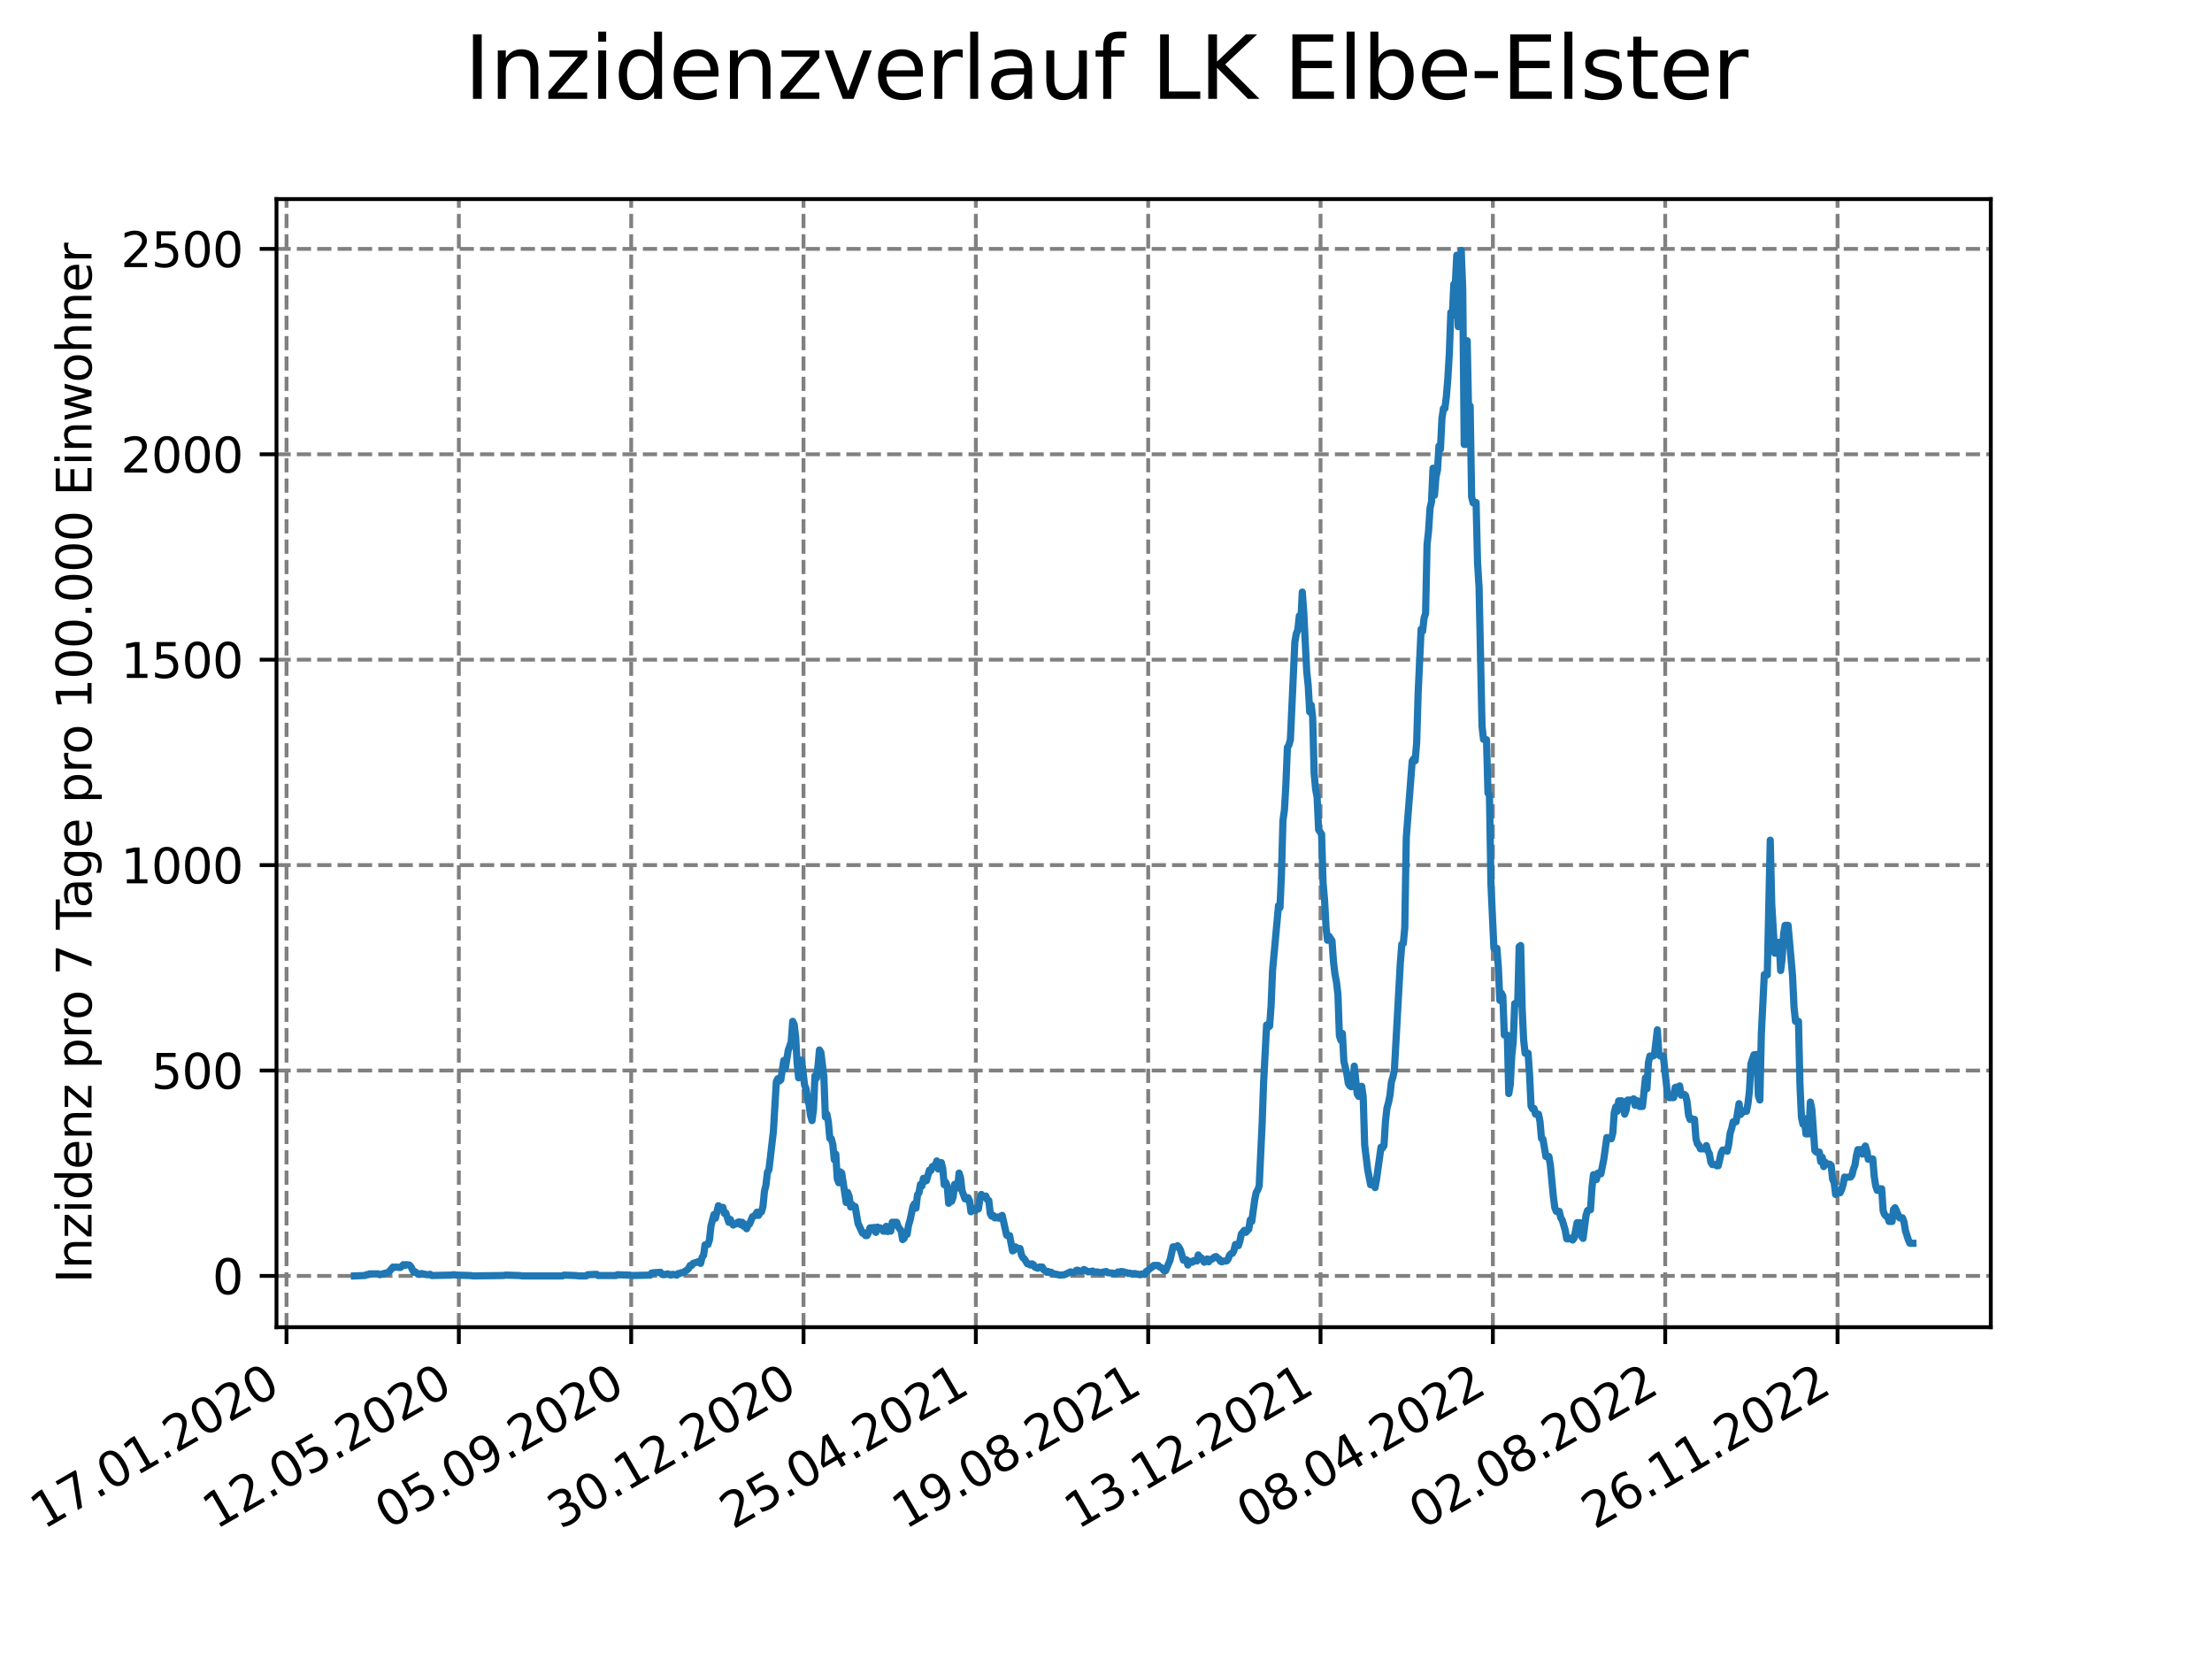 <?xml version="1.0" encoding="utf-8" standalone="no"?>
<!DOCTYPE svg PUBLIC "-//W3C//DTD SVG 1.1//EN"
  "http://www.w3.org/Graphics/SVG/1.1/DTD/svg11.dtd">
<svg xmlns:xlink="http://www.w3.org/1999/xlink" width="460.8pt" height="345.6pt" viewBox="0 0 460.8 345.6" xmlns="http://www.w3.org/2000/svg" version="1.1">
 <defs>
  <style type="text/css">*{stroke-linejoin: round; stroke-linecap: butt}</style>
 </defs>
 <g id="figure_1">
  <g id="patch_1">
   <path d="M 0 345.6 
L 460.8 345.6 
L 460.8 0 
L 0 0 
z
" style="fill: #ffffff"/>
  </g>
  <g id="axes_1">
   <g id="patch_2">
    <path d="M 57.6 276.48 
L 414.72 276.48 
L 414.72 41.472 
L 57.6 41.472 
z
" style="fill: #ffffff"/>
   </g>
   <g id="matplotlib.axis_1">
    <g id="xtick_1">
     <g id="line2d_1">
      <path d="M 59.686 276.48 
L 59.686 41.472 
" clip-path="url(#pf9a9dda70d)" style="fill: none; stroke-dasharray: 2.96,1.28; stroke-dashoffset: 0; stroke: #808080; stroke-width: 0.8"/>
     </g>
     <g id="line2d_2">
      <defs>
       <path id="m1e69803368" d="M 0 0 
L 0 3.5 
" style="stroke: #000000; stroke-width: 0.8"/>
      </defs>
      <g>
       <use xlink:href="#m1e69803368" x="59.686" y="276.48" style="stroke: #000000; stroke-width: 0.8"/>
      </g>
     </g>
     <g id="text_1">
      <!-- 17.01.2020 -->
      <g transform="translate(9.061 318.689) rotate(-30) scale(0.1 -0.1)">
       <defs>
        <path id="DejaVuSans-31" d="M 794 531 
L 1825 531 
L 1825 4091 
L 703 3866 
L 703 4441 
L 1819 4666 
L 2450 4666 
L 2450 531 
L 3481 531 
L 3481 0 
L 794 0 
L 794 531 
z
" transform="scale(0.016)"/>
        <path id="DejaVuSans-37" d="M 525 4666 
L 3525 4666 
L 3525 4397 
L 1831 0 
L 1172 0 
L 2766 4134 
L 525 4134 
L 525 4666 
z
" transform="scale(0.016)"/>
        <path id="DejaVuSans-2e" d="M 684 794 
L 1344 794 
L 1344 0 
L 684 0 
L 684 794 
z
" transform="scale(0.016)"/>
        <path id="DejaVuSans-30" d="M 2034 4250 
Q 1547 4250 1301 3770 
Q 1056 3291 1056 2328 
Q 1056 1369 1301 889 
Q 1547 409 2034 409 
Q 2525 409 2770 889 
Q 3016 1369 3016 2328 
Q 3016 3291 2770 3770 
Q 2525 4250 2034 4250 
z
M 2034 4750 
Q 2819 4750 3233 4129 
Q 3647 3509 3647 2328 
Q 3647 1150 3233 529 
Q 2819 -91 2034 -91 
Q 1250 -91 836 529 
Q 422 1150 422 2328 
Q 422 3509 836 4129 
Q 1250 4750 2034 4750 
z
" transform="scale(0.016)"/>
        <path id="DejaVuSans-32" d="M 1228 531 
L 3431 531 
L 3431 0 
L 469 0 
L 469 531 
Q 828 903 1448 1529 
Q 2069 2156 2228 2338 
Q 2531 2678 2651 2914 
Q 2772 3150 2772 3378 
Q 2772 3750 2511 3984 
Q 2250 4219 1831 4219 
Q 1534 4219 1204 4116 
Q 875 4013 500 3803 
L 500 4441 
Q 881 4594 1212 4672 
Q 1544 4750 1819 4750 
Q 2544 4750 2975 4387 
Q 3406 4025 3406 3419 
Q 3406 3131 3298 2873 
Q 3191 2616 2906 2266 
Q 2828 2175 2409 1742 
Q 1991 1309 1228 531 
z
" transform="scale(0.016)"/>
       </defs>
       <use xlink:href="#DejaVuSans-31"/>
       <use xlink:href="#DejaVuSans-37" x="63.623"/>
       <use xlink:href="#DejaVuSans-2e" x="127.246"/>
       <use xlink:href="#DejaVuSans-30" x="159.033"/>
       <use xlink:href="#DejaVuSans-31" x="222.656"/>
       <use xlink:href="#DejaVuSans-2e" x="286.279"/>
       <use xlink:href="#DejaVuSans-32" x="318.066"/>
       <use xlink:href="#DejaVuSans-30" x="381.689"/>
       <use xlink:href="#DejaVuSans-32" x="445.312"/>
       <use xlink:href="#DejaVuSans-30" x="508.936"/>
      </g>
     </g>
    </g>
    <g id="xtick_2">
     <g id="line2d_3">
      <path d="M 95.587 276.48 
L 95.587 41.472 
" clip-path="url(#pf9a9dda70d)" style="fill: none; stroke-dasharray: 2.96,1.28; stroke-dashoffset: 0; stroke: #808080; stroke-width: 0.8"/>
     </g>
     <g id="line2d_4">
      <g>
       <use xlink:href="#m1e69803368" x="95.587" y="276.48" style="stroke: #000000; stroke-width: 0.8"/>
      </g>
     </g>
     <g id="text_2">
      <!-- 12.05.2020 -->
      <g transform="translate(44.962 318.689) rotate(-30) scale(0.1 -0.1)">
       <defs>
        <path id="DejaVuSans-35" d="M 691 4666 
L 3169 4666 
L 3169 4134 
L 1269 4134 
L 1269 2991 
Q 1406 3038 1543 3061 
Q 1681 3084 1819 3084 
Q 2600 3084 3056 2656 
Q 3513 2228 3513 1497 
Q 3513 744 3044 326 
Q 2575 -91 1722 -91 
Q 1428 -91 1123 -41 
Q 819 9 494 109 
L 494 744 
Q 775 591 1075 516 
Q 1375 441 1709 441 
Q 2250 441 2565 725 
Q 2881 1009 2881 1497 
Q 2881 1984 2565 2268 
Q 2250 2553 1709 2553 
Q 1456 2553 1204 2497 
Q 953 2441 691 2322 
L 691 4666 
z
" transform="scale(0.016)"/>
       </defs>
       <use xlink:href="#DejaVuSans-31"/>
       <use xlink:href="#DejaVuSans-32" x="63.623"/>
       <use xlink:href="#DejaVuSans-2e" x="127.246"/>
       <use xlink:href="#DejaVuSans-30" x="159.033"/>
       <use xlink:href="#DejaVuSans-35" x="222.656"/>
       <use xlink:href="#DejaVuSans-2e" x="286.279"/>
       <use xlink:href="#DejaVuSans-32" x="318.066"/>
       <use xlink:href="#DejaVuSans-30" x="381.689"/>
       <use xlink:href="#DejaVuSans-32" x="445.312"/>
       <use xlink:href="#DejaVuSans-30" x="508.936"/>
      </g>
     </g>
    </g>
    <g id="xtick_3">
     <g id="line2d_5">
      <path d="M 131.488 276.48 
L 131.488 41.472 
" clip-path="url(#pf9a9dda70d)" style="fill: none; stroke-dasharray: 2.96,1.28; stroke-dashoffset: 0; stroke: #808080; stroke-width: 0.8"/>
     </g>
     <g id="line2d_6">
      <g>
       <use xlink:href="#m1e69803368" x="131.488" y="276.48" style="stroke: #000000; stroke-width: 0.8"/>
      </g>
     </g>
     <g id="text_3">
      <!-- 05.09.2020 -->
      <g transform="translate(80.863 318.689) rotate(-30) scale(0.1 -0.1)">
       <defs>
        <path id="DejaVuSans-39" d="M 703 97 
L 703 672 
Q 941 559 1184 500 
Q 1428 441 1663 441 
Q 2288 441 2617 861 
Q 2947 1281 2994 2138 
Q 2813 1869 2534 1725 
Q 2256 1581 1919 1581 
Q 1219 1581 811 2004 
Q 403 2428 403 3163 
Q 403 3881 828 4315 
Q 1253 4750 1959 4750 
Q 2769 4750 3195 4129 
Q 3622 3509 3622 2328 
Q 3622 1225 3098 567 
Q 2575 -91 1691 -91 
Q 1453 -91 1209 -44 
Q 966 3 703 97 
z
M 1959 2075 
Q 2384 2075 2632 2365 
Q 2881 2656 2881 3163 
Q 2881 3666 2632 3958 
Q 2384 4250 1959 4250 
Q 1534 4250 1286 3958 
Q 1038 3666 1038 3163 
Q 1038 2656 1286 2365 
Q 1534 2075 1959 2075 
z
" transform="scale(0.016)"/>
       </defs>
       <use xlink:href="#DejaVuSans-30"/>
       <use xlink:href="#DejaVuSans-35" x="63.623"/>
       <use xlink:href="#DejaVuSans-2e" x="127.246"/>
       <use xlink:href="#DejaVuSans-30" x="159.033"/>
       <use xlink:href="#DejaVuSans-39" x="222.656"/>
       <use xlink:href="#DejaVuSans-2e" x="286.279"/>
       <use xlink:href="#DejaVuSans-32" x="318.066"/>
       <use xlink:href="#DejaVuSans-30" x="381.689"/>
       <use xlink:href="#DejaVuSans-32" x="445.312"/>
       <use xlink:href="#DejaVuSans-30" x="508.936"/>
      </g>
     </g>
    </g>
    <g id="xtick_4">
     <g id="line2d_7">
      <path d="M 167.389 276.48 
L 167.389 41.472 
" clip-path="url(#pf9a9dda70d)" style="fill: none; stroke-dasharray: 2.96,1.28; stroke-dashoffset: 0; stroke: #808080; stroke-width: 0.8"/>
     </g>
     <g id="line2d_8">
      <g>
       <use xlink:href="#m1e69803368" x="167.389" y="276.48" style="stroke: #000000; stroke-width: 0.8"/>
      </g>
     </g>
     <g id="text_4">
      <!-- 30.12.2020 -->
      <g transform="translate(116.764 318.689) rotate(-30) scale(0.1 -0.1)">
       <defs>
        <path id="DejaVuSans-33" d="M 2597 2516 
Q 3050 2419 3304 2112 
Q 3559 1806 3559 1356 
Q 3559 666 3084 287 
Q 2609 -91 1734 -91 
Q 1441 -91 1130 -33 
Q 819 25 488 141 
L 488 750 
Q 750 597 1062 519 
Q 1375 441 1716 441 
Q 2309 441 2620 675 
Q 2931 909 2931 1356 
Q 2931 1769 2642 2001 
Q 2353 2234 1838 2234 
L 1294 2234 
L 1294 2753 
L 1863 2753 
Q 2328 2753 2575 2939 
Q 2822 3125 2822 3475 
Q 2822 3834 2567 4026 
Q 2313 4219 1838 4219 
Q 1578 4219 1281 4162 
Q 984 4106 628 3988 
L 628 4550 
Q 988 4650 1302 4700 
Q 1616 4750 1894 4750 
Q 2613 4750 3031 4423 
Q 3450 4097 3450 3541 
Q 3450 3153 3228 2886 
Q 3006 2619 2597 2516 
z
" transform="scale(0.016)"/>
       </defs>
       <use xlink:href="#DejaVuSans-33"/>
       <use xlink:href="#DejaVuSans-30" x="63.623"/>
       <use xlink:href="#DejaVuSans-2e" x="127.246"/>
       <use xlink:href="#DejaVuSans-31" x="159.033"/>
       <use xlink:href="#DejaVuSans-32" x="222.656"/>
       <use xlink:href="#DejaVuSans-2e" x="286.279"/>
       <use xlink:href="#DejaVuSans-32" x="318.066"/>
       <use xlink:href="#DejaVuSans-30" x="381.689"/>
       <use xlink:href="#DejaVuSans-32" x="445.312"/>
       <use xlink:href="#DejaVuSans-30" x="508.936"/>
      </g>
     </g>
    </g>
    <g id="xtick_5">
     <g id="line2d_9">
      <path d="M 203.29 276.48 
L 203.29 41.472 
" clip-path="url(#pf9a9dda70d)" style="fill: none; stroke-dasharray: 2.96,1.28; stroke-dashoffset: 0; stroke: #808080; stroke-width: 0.8"/>
     </g>
     <g id="line2d_10">
      <g>
       <use xlink:href="#m1e69803368" x="203.29" y="276.48" style="stroke: #000000; stroke-width: 0.8"/>
      </g>
     </g>
     <g id="text_5">
      <!-- 25.04.2021 -->
      <g transform="translate(152.664 318.689) rotate(-30) scale(0.1 -0.1)">
       <defs>
        <path id="DejaVuSans-34" d="M 2419 4116 
L 825 1625 
L 2419 1625 
L 2419 4116 
z
M 2253 4666 
L 3047 4666 
L 3047 1625 
L 3713 1625 
L 3713 1100 
L 3047 1100 
L 3047 0 
L 2419 0 
L 2419 1100 
L 313 1100 
L 313 1709 
L 2253 4666 
z
" transform="scale(0.016)"/>
       </defs>
       <use xlink:href="#DejaVuSans-32"/>
       <use xlink:href="#DejaVuSans-35" x="63.623"/>
       <use xlink:href="#DejaVuSans-2e" x="127.246"/>
       <use xlink:href="#DejaVuSans-30" x="159.033"/>
       <use xlink:href="#DejaVuSans-34" x="222.656"/>
       <use xlink:href="#DejaVuSans-2e" x="286.279"/>
       <use xlink:href="#DejaVuSans-32" x="318.066"/>
       <use xlink:href="#DejaVuSans-30" x="381.689"/>
       <use xlink:href="#DejaVuSans-32" x="445.312"/>
       <use xlink:href="#DejaVuSans-31" x="508.936"/>
      </g>
     </g>
    </g>
    <g id="xtick_6">
     <g id="line2d_11">
      <path d="M 239.19 276.48 
L 239.19 41.472 
" clip-path="url(#pf9a9dda70d)" style="fill: none; stroke-dasharray: 2.96,1.28; stroke-dashoffset: 0; stroke: #808080; stroke-width: 0.8"/>
     </g>
     <g id="line2d_12">
      <g>
       <use xlink:href="#m1e69803368" x="239.19" y="276.48" style="stroke: #000000; stroke-width: 0.8"/>
      </g>
     </g>
     <g id="text_6">
      <!-- 19.08.2021 -->
      <g transform="translate(188.565 318.689) rotate(-30) scale(0.1 -0.1)">
       <defs>
        <path id="DejaVuSans-38" d="M 2034 2216 
Q 1584 2216 1326 1975 
Q 1069 1734 1069 1313 
Q 1069 891 1326 650 
Q 1584 409 2034 409 
Q 2484 409 2743 651 
Q 3003 894 3003 1313 
Q 3003 1734 2745 1975 
Q 2488 2216 2034 2216 
z
M 1403 2484 
Q 997 2584 770 2862 
Q 544 3141 544 3541 
Q 544 4100 942 4425 
Q 1341 4750 2034 4750 
Q 2731 4750 3128 4425 
Q 3525 4100 3525 3541 
Q 3525 3141 3298 2862 
Q 3072 2584 2669 2484 
Q 3125 2378 3379 2068 
Q 3634 1759 3634 1313 
Q 3634 634 3220 271 
Q 2806 -91 2034 -91 
Q 1263 -91 848 271 
Q 434 634 434 1313 
Q 434 1759 690 2068 
Q 947 2378 1403 2484 
z
M 1172 3481 
Q 1172 3119 1398 2916 
Q 1625 2713 2034 2713 
Q 2441 2713 2670 2916 
Q 2900 3119 2900 3481 
Q 2900 3844 2670 4047 
Q 2441 4250 2034 4250 
Q 1625 4250 1398 4047 
Q 1172 3844 1172 3481 
z
" transform="scale(0.016)"/>
       </defs>
       <use xlink:href="#DejaVuSans-31"/>
       <use xlink:href="#DejaVuSans-39" x="63.623"/>
       <use xlink:href="#DejaVuSans-2e" x="127.246"/>
       <use xlink:href="#DejaVuSans-30" x="159.033"/>
       <use xlink:href="#DejaVuSans-38" x="222.656"/>
       <use xlink:href="#DejaVuSans-2e" x="286.279"/>
       <use xlink:href="#DejaVuSans-32" x="318.066"/>
       <use xlink:href="#DejaVuSans-30" x="381.689"/>
       <use xlink:href="#DejaVuSans-32" x="445.312"/>
       <use xlink:href="#DejaVuSans-31" x="508.936"/>
      </g>
     </g>
    </g>
    <g id="xtick_7">
     <g id="line2d_13">
      <path d="M 275.091 276.48 
L 275.091 41.472 
" clip-path="url(#pf9a9dda70d)" style="fill: none; stroke-dasharray: 2.96,1.28; stroke-dashoffset: 0; stroke: #808080; stroke-width: 0.8"/>
     </g>
     <g id="line2d_14">
      <g>
       <use xlink:href="#m1e69803368" x="275.091" y="276.48" style="stroke: #000000; stroke-width: 0.8"/>
      </g>
     </g>
     <g id="text_7">
      <!-- 13.12.2021 -->
      <g transform="translate(224.466 318.689) rotate(-30) scale(0.1 -0.1)">
       <use xlink:href="#DejaVuSans-31"/>
       <use xlink:href="#DejaVuSans-33" x="63.623"/>
       <use xlink:href="#DejaVuSans-2e" x="127.246"/>
       <use xlink:href="#DejaVuSans-31" x="159.033"/>
       <use xlink:href="#DejaVuSans-32" x="222.656"/>
       <use xlink:href="#DejaVuSans-2e" x="286.279"/>
       <use xlink:href="#DejaVuSans-32" x="318.066"/>
       <use xlink:href="#DejaVuSans-30" x="381.689"/>
       <use xlink:href="#DejaVuSans-32" x="445.312"/>
       <use xlink:href="#DejaVuSans-31" x="508.936"/>
      </g>
     </g>
    </g>
    <g id="xtick_8">
     <g id="line2d_15">
      <path d="M 310.992 276.48 
L 310.992 41.472 
" clip-path="url(#pf9a9dda70d)" style="fill: none; stroke-dasharray: 2.96,1.28; stroke-dashoffset: 0; stroke: #808080; stroke-width: 0.8"/>
     </g>
     <g id="line2d_16">
      <g>
       <use xlink:href="#m1e69803368" x="310.992" y="276.48" style="stroke: #000000; stroke-width: 0.8"/>
      </g>
     </g>
     <g id="text_8">
      <!-- 08.04.2022 -->
      <g transform="translate(260.367 318.689) rotate(-30) scale(0.1 -0.1)">
       <use xlink:href="#DejaVuSans-30"/>
       <use xlink:href="#DejaVuSans-38" x="63.623"/>
       <use xlink:href="#DejaVuSans-2e" x="127.246"/>
       <use xlink:href="#DejaVuSans-30" x="159.033"/>
       <use xlink:href="#DejaVuSans-34" x="222.656"/>
       <use xlink:href="#DejaVuSans-2e" x="286.279"/>
       <use xlink:href="#DejaVuSans-32" x="318.066"/>
       <use xlink:href="#DejaVuSans-30" x="381.689"/>
       <use xlink:href="#DejaVuSans-32" x="445.312"/>
       <use xlink:href="#DejaVuSans-32" x="508.936"/>
      </g>
     </g>
    </g>
    <g id="xtick_9">
     <g id="line2d_17">
      <path d="M 346.893 276.48 
L 346.893 41.472 
" clip-path="url(#pf9a9dda70d)" style="fill: none; stroke-dasharray: 2.96,1.28; stroke-dashoffset: 0; stroke: #808080; stroke-width: 0.8"/>
     </g>
     <g id="line2d_18">
      <g>
       <use xlink:href="#m1e69803368" x="346.893" y="276.48" style="stroke: #000000; stroke-width: 0.8"/>
      </g>
     </g>
     <g id="text_9">
      <!-- 02.08.2022 -->
      <g transform="translate(296.268 318.689) rotate(-30) scale(0.1 -0.1)">
       <use xlink:href="#DejaVuSans-30"/>
       <use xlink:href="#DejaVuSans-32" x="63.623"/>
       <use xlink:href="#DejaVuSans-2e" x="127.246"/>
       <use xlink:href="#DejaVuSans-30" x="159.033"/>
       <use xlink:href="#DejaVuSans-38" x="222.656"/>
       <use xlink:href="#DejaVuSans-2e" x="286.279"/>
       <use xlink:href="#DejaVuSans-32" x="318.066"/>
       <use xlink:href="#DejaVuSans-30" x="381.689"/>
       <use xlink:href="#DejaVuSans-32" x="445.312"/>
       <use xlink:href="#DejaVuSans-32" x="508.936"/>
      </g>
     </g>
    </g>
    <g id="xtick_10">
     <g id="line2d_19">
      <path d="M 382.794 276.48 
L 382.794 41.472 
" clip-path="url(#pf9a9dda70d)" style="fill: none; stroke-dasharray: 2.96,1.28; stroke-dashoffset: 0; stroke: #808080; stroke-width: 0.8"/>
     </g>
     <g id="line2d_20">
      <g>
       <use xlink:href="#m1e69803368" x="382.794" y="276.48" style="stroke: #000000; stroke-width: 0.8"/>
      </g>
     </g>
     <g id="text_10">
      <!-- 26.11.2022 -->
      <g transform="translate(332.168 318.689) rotate(-30) scale(0.1 -0.1)">
       <defs>
        <path id="DejaVuSans-36" d="M 2113 2584 
Q 1688 2584 1439 2293 
Q 1191 2003 1191 1497 
Q 1191 994 1439 701 
Q 1688 409 2113 409 
Q 2538 409 2786 701 
Q 3034 994 3034 1497 
Q 3034 2003 2786 2293 
Q 2538 2584 2113 2584 
z
M 3366 4563 
L 3366 3988 
Q 3128 4100 2886 4159 
Q 2644 4219 2406 4219 
Q 1781 4219 1451 3797 
Q 1122 3375 1075 2522 
Q 1259 2794 1537 2939 
Q 1816 3084 2150 3084 
Q 2853 3084 3261 2657 
Q 3669 2231 3669 1497 
Q 3669 778 3244 343 
Q 2819 -91 2113 -91 
Q 1303 -91 875 529 
Q 447 1150 447 2328 
Q 447 3434 972 4092 
Q 1497 4750 2381 4750 
Q 2619 4750 2861 4703 
Q 3103 4656 3366 4563 
z
" transform="scale(0.016)"/>
       </defs>
       <use xlink:href="#DejaVuSans-32"/>
       <use xlink:href="#DejaVuSans-36" x="63.623"/>
       <use xlink:href="#DejaVuSans-2e" x="127.246"/>
       <use xlink:href="#DejaVuSans-31" x="159.033"/>
       <use xlink:href="#DejaVuSans-31" x="222.656"/>
       <use xlink:href="#DejaVuSans-2e" x="286.279"/>
       <use xlink:href="#DejaVuSans-32" x="318.066"/>
       <use xlink:href="#DejaVuSans-30" x="381.689"/>
       <use xlink:href="#DejaVuSans-32" x="445.312"/>
       <use xlink:href="#DejaVuSans-32" x="508.936"/>
      </g>
     </g>
    </g>
   </g>
   <g id="matplotlib.axis_2">
    <g id="ytick_1">
     <g id="line2d_21">
      <path d="M 57.6 265.798 
L 414.72 265.798 
" clip-path="url(#pf9a9dda70d)" style="fill: none; stroke-dasharray: 2.96,1.28; stroke-dashoffset: 0; stroke: #808080; stroke-width: 0.8"/>
     </g>
     <g id="line2d_22">
      <defs>
       <path id="m45e64f3a95" d="M 0 0 
L -3.5 0 
" style="stroke: #000000; stroke-width: 0.8"/>
      </defs>
      <g>
       <use xlink:href="#m45e64f3a95" x="57.6" y="265.798" style="stroke: #000000; stroke-width: 0.8"/>
      </g>
     </g>
     <g id="text_11">
      <!-- 0 -->
      <g transform="translate(44.237 269.597) scale(0.1 -0.1)">
       <use xlink:href="#DejaVuSans-30"/>
      </g>
     </g>
    </g>
    <g id="ytick_2">
     <g id="line2d_23">
      <path d="M 57.6 223.007 
L 414.72 223.007 
" clip-path="url(#pf9a9dda70d)" style="fill: none; stroke-dasharray: 2.96,1.28; stroke-dashoffset: 0; stroke: #808080; stroke-width: 0.8"/>
     </g>
     <g id="line2d_24">
      <g>
       <use xlink:href="#m45e64f3a95" x="57.6" y="223.007" style="stroke: #000000; stroke-width: 0.8"/>
      </g>
     </g>
     <g id="text_12">
      <!-- 500 -->
      <g transform="translate(31.512 226.807) scale(0.1 -0.1)">
       <use xlink:href="#DejaVuSans-35"/>
       <use xlink:href="#DejaVuSans-30" x="63.623"/>
       <use xlink:href="#DejaVuSans-30" x="127.246"/>
      </g>
     </g>
    </g>
    <g id="ytick_3">
     <g id="line2d_25">
      <path d="M 57.6 180.217 
L 414.72 180.217 
" clip-path="url(#pf9a9dda70d)" style="fill: none; stroke-dasharray: 2.96,1.28; stroke-dashoffset: 0; stroke: #808080; stroke-width: 0.8"/>
     </g>
     <g id="line2d_26">
      <g>
       <use xlink:href="#m45e64f3a95" x="57.6" y="180.217" style="stroke: #000000; stroke-width: 0.8"/>
      </g>
     </g>
     <g id="text_13">
      <!-- 1000 -->
      <g transform="translate(25.15 184.016) scale(0.1 -0.1)">
       <use xlink:href="#DejaVuSans-31"/>
       <use xlink:href="#DejaVuSans-30" x="63.623"/>
       <use xlink:href="#DejaVuSans-30" x="127.246"/>
       <use xlink:href="#DejaVuSans-30" x="190.869"/>
      </g>
     </g>
    </g>
    <g id="ytick_4">
     <g id="line2d_27">
      <path d="M 57.6 137.426 
L 414.72 137.426 
" clip-path="url(#pf9a9dda70d)" style="fill: none; stroke-dasharray: 2.96,1.28; stroke-dashoffset: 0; stroke: #808080; stroke-width: 0.8"/>
     </g>
     <g id="line2d_28">
      <g>
       <use xlink:href="#m45e64f3a95" x="57.6" y="137.426" style="stroke: #000000; stroke-width: 0.8"/>
      </g>
     </g>
     <g id="text_14">
      <!-- 1500 -->
      <g transform="translate(25.15 141.226) scale(0.1 -0.1)">
       <use xlink:href="#DejaVuSans-31"/>
       <use xlink:href="#DejaVuSans-35" x="63.623"/>
       <use xlink:href="#DejaVuSans-30" x="127.246"/>
       <use xlink:href="#DejaVuSans-30" x="190.869"/>
      </g>
     </g>
    </g>
    <g id="ytick_5">
     <g id="line2d_29">
      <path d="M 57.6 94.636 
L 414.72 94.636 
" clip-path="url(#pf9a9dda70d)" style="fill: none; stroke-dasharray: 2.96,1.28; stroke-dashoffset: 0; stroke: #808080; stroke-width: 0.8"/>
     </g>
     <g id="line2d_30">
      <g>
       <use xlink:href="#m45e64f3a95" x="57.6" y="94.636" style="stroke: #000000; stroke-width: 0.8"/>
      </g>
     </g>
     <g id="text_15">
      <!-- 2000 -->
      <g transform="translate(25.15 98.435) scale(0.1 -0.1)">
       <use xlink:href="#DejaVuSans-32"/>
       <use xlink:href="#DejaVuSans-30" x="63.623"/>
       <use xlink:href="#DejaVuSans-30" x="127.246"/>
       <use xlink:href="#DejaVuSans-30" x="190.869"/>
      </g>
     </g>
    </g>
    <g id="ytick_6">
     <g id="line2d_31">
      <path d="M 57.6 51.845 
L 414.72 51.845 
" clip-path="url(#pf9a9dda70d)" style="fill: none; stroke-dasharray: 2.96,1.28; stroke-dashoffset: 0; stroke: #808080; stroke-width: 0.8"/>
     </g>
     <g id="line2d_32">
      <g>
       <use xlink:href="#m45e64f3a95" x="57.6" y="51.845" style="stroke: #000000; stroke-width: 0.8"/>
      </g>
     </g>
     <g id="text_16">
      <!-- 2500 -->
      <g transform="translate(25.15 55.645) scale(0.1 -0.1)">
       <use xlink:href="#DejaVuSans-32"/>
       <use xlink:href="#DejaVuSans-35" x="63.623"/>
       <use xlink:href="#DejaVuSans-30" x="127.246"/>
       <use xlink:href="#DejaVuSans-30" x="190.869"/>
      </g>
     </g>
    </g>
    <g id="text_17">
     <!-- Inzidenz pro 7 Tage pro 100.000 Einwohner -->
     <g transform="translate(19.07 267.301) rotate(-90) scale(0.1 -0.1)">
      <defs>
       <path id="DejaVuSans-49" d="M 628 4666 
L 1259 4666 
L 1259 0 
L 628 0 
L 628 4666 
z
" transform="scale(0.016)"/>
       <path id="DejaVuSans-6e" d="M 3513 2113 
L 3513 0 
L 2938 0 
L 2938 2094 
Q 2938 2591 2744 2837 
Q 2550 3084 2163 3084 
Q 1697 3084 1428 2787 
Q 1159 2491 1159 1978 
L 1159 0 
L 581 0 
L 581 3500 
L 1159 3500 
L 1159 2956 
Q 1366 3272 1645 3428 
Q 1925 3584 2291 3584 
Q 2894 3584 3203 3211 
Q 3513 2838 3513 2113 
z
" transform="scale(0.016)"/>
       <path id="DejaVuSans-7a" d="M 353 3500 
L 3084 3500 
L 3084 2975 
L 922 459 
L 3084 459 
L 3084 0 
L 275 0 
L 275 525 
L 2438 3041 
L 353 3041 
L 353 3500 
z
" transform="scale(0.016)"/>
       <path id="DejaVuSans-69" d="M 603 3500 
L 1178 3500 
L 1178 0 
L 603 0 
L 603 3500 
z
M 603 4863 
L 1178 4863 
L 1178 4134 
L 603 4134 
L 603 4863 
z
" transform="scale(0.016)"/>
       <path id="DejaVuSans-64" d="M 2906 2969 
L 2906 4863 
L 3481 4863 
L 3481 0 
L 2906 0 
L 2906 525 
Q 2725 213 2448 61 
Q 2172 -91 1784 -91 
Q 1150 -91 751 415 
Q 353 922 353 1747 
Q 353 2572 751 3078 
Q 1150 3584 1784 3584 
Q 2172 3584 2448 3432 
Q 2725 3281 2906 2969 
z
M 947 1747 
Q 947 1113 1208 752 
Q 1469 391 1925 391 
Q 2381 391 2643 752 
Q 2906 1113 2906 1747 
Q 2906 2381 2643 2742 
Q 2381 3103 1925 3103 
Q 1469 3103 1208 2742 
Q 947 2381 947 1747 
z
" transform="scale(0.016)"/>
       <path id="DejaVuSans-65" d="M 3597 1894 
L 3597 1613 
L 953 1613 
Q 991 1019 1311 708 
Q 1631 397 2203 397 
Q 2534 397 2845 478 
Q 3156 559 3463 722 
L 3463 178 
Q 3153 47 2828 -22 
Q 2503 -91 2169 -91 
Q 1331 -91 842 396 
Q 353 884 353 1716 
Q 353 2575 817 3079 
Q 1281 3584 2069 3584 
Q 2775 3584 3186 3129 
Q 3597 2675 3597 1894 
z
M 3022 2063 
Q 3016 2534 2758 2815 
Q 2500 3097 2075 3097 
Q 1594 3097 1305 2825 
Q 1016 2553 972 2059 
L 3022 2063 
z
" transform="scale(0.016)"/>
       <path id="DejaVuSans-20" transform="scale(0.016)"/>
       <path id="DejaVuSans-70" d="M 1159 525 
L 1159 -1331 
L 581 -1331 
L 581 3500 
L 1159 3500 
L 1159 2969 
Q 1341 3281 1617 3432 
Q 1894 3584 2278 3584 
Q 2916 3584 3314 3078 
Q 3713 2572 3713 1747 
Q 3713 922 3314 415 
Q 2916 -91 2278 -91 
Q 1894 -91 1617 61 
Q 1341 213 1159 525 
z
M 3116 1747 
Q 3116 2381 2855 2742 
Q 2594 3103 2138 3103 
Q 1681 3103 1420 2742 
Q 1159 2381 1159 1747 
Q 1159 1113 1420 752 
Q 1681 391 2138 391 
Q 2594 391 2855 752 
Q 3116 1113 3116 1747 
z
" transform="scale(0.016)"/>
       <path id="DejaVuSans-72" d="M 2631 2963 
Q 2534 3019 2420 3045 
Q 2306 3072 2169 3072 
Q 1681 3072 1420 2755 
Q 1159 2438 1159 1844 
L 1159 0 
L 581 0 
L 581 3500 
L 1159 3500 
L 1159 2956 
Q 1341 3275 1631 3429 
Q 1922 3584 2338 3584 
Q 2397 3584 2469 3576 
Q 2541 3569 2628 3553 
L 2631 2963 
z
" transform="scale(0.016)"/>
       <path id="DejaVuSans-6f" d="M 1959 3097 
Q 1497 3097 1228 2736 
Q 959 2375 959 1747 
Q 959 1119 1226 758 
Q 1494 397 1959 397 
Q 2419 397 2687 759 
Q 2956 1122 2956 1747 
Q 2956 2369 2687 2733 
Q 2419 3097 1959 3097 
z
M 1959 3584 
Q 2709 3584 3137 3096 
Q 3566 2609 3566 1747 
Q 3566 888 3137 398 
Q 2709 -91 1959 -91 
Q 1206 -91 779 398 
Q 353 888 353 1747 
Q 353 2609 779 3096 
Q 1206 3584 1959 3584 
z
" transform="scale(0.016)"/>
       <path id="DejaVuSans-54" d="M -19 4666 
L 3928 4666 
L 3928 4134 
L 2272 4134 
L 2272 0 
L 1638 0 
L 1638 4134 
L -19 4134 
L -19 4666 
z
" transform="scale(0.016)"/>
       <path id="DejaVuSans-61" d="M 2194 1759 
Q 1497 1759 1228 1600 
Q 959 1441 959 1056 
Q 959 750 1161 570 
Q 1363 391 1709 391 
Q 2188 391 2477 730 
Q 2766 1069 2766 1631 
L 2766 1759 
L 2194 1759 
z
M 3341 1997 
L 3341 0 
L 2766 0 
L 2766 531 
Q 2569 213 2275 61 
Q 1981 -91 1556 -91 
Q 1019 -91 701 211 
Q 384 513 384 1019 
Q 384 1609 779 1909 
Q 1175 2209 1959 2209 
L 2766 2209 
L 2766 2266 
Q 2766 2663 2505 2880 
Q 2244 3097 1772 3097 
Q 1472 3097 1187 3025 
Q 903 2953 641 2809 
L 641 3341 
Q 956 3463 1253 3523 
Q 1550 3584 1831 3584 
Q 2591 3584 2966 3190 
Q 3341 2797 3341 1997 
z
" transform="scale(0.016)"/>
       <path id="DejaVuSans-67" d="M 2906 1791 
Q 2906 2416 2648 2759 
Q 2391 3103 1925 3103 
Q 1463 3103 1205 2759 
Q 947 2416 947 1791 
Q 947 1169 1205 825 
Q 1463 481 1925 481 
Q 2391 481 2648 825 
Q 2906 1169 2906 1791 
z
M 3481 434 
Q 3481 -459 3084 -895 
Q 2688 -1331 1869 -1331 
Q 1566 -1331 1297 -1286 
Q 1028 -1241 775 -1147 
L 775 -588 
Q 1028 -725 1275 -790 
Q 1522 -856 1778 -856 
Q 2344 -856 2625 -561 
Q 2906 -266 2906 331 
L 2906 616 
Q 2728 306 2450 153 
Q 2172 0 1784 0 
Q 1141 0 747 490 
Q 353 981 353 1791 
Q 353 2603 747 3093 
Q 1141 3584 1784 3584 
Q 2172 3584 2450 3431 
Q 2728 3278 2906 2969 
L 2906 3500 
L 3481 3500 
L 3481 434 
z
" transform="scale(0.016)"/>
       <path id="DejaVuSans-45" d="M 628 4666 
L 3578 4666 
L 3578 4134 
L 1259 4134 
L 1259 2753 
L 3481 2753 
L 3481 2222 
L 1259 2222 
L 1259 531 
L 3634 531 
L 3634 0 
L 628 0 
L 628 4666 
z
" transform="scale(0.016)"/>
       <path id="DejaVuSans-77" d="M 269 3500 
L 844 3500 
L 1563 769 
L 2278 3500 
L 2956 3500 
L 3675 769 
L 4391 3500 
L 4966 3500 
L 4050 0 
L 3372 0 
L 2619 2869 
L 1863 0 
L 1184 0 
L 269 3500 
z
" transform="scale(0.016)"/>
       <path id="DejaVuSans-68" d="M 3513 2113 
L 3513 0 
L 2938 0 
L 2938 2094 
Q 2938 2591 2744 2837 
Q 2550 3084 2163 3084 
Q 1697 3084 1428 2787 
Q 1159 2491 1159 1978 
L 1159 0 
L 581 0 
L 581 4863 
L 1159 4863 
L 1159 2956 
Q 1366 3272 1645 3428 
Q 1925 3584 2291 3584 
Q 2894 3584 3203 3211 
Q 3513 2838 3513 2113 
z
" transform="scale(0.016)"/>
      </defs>
      <use xlink:href="#DejaVuSans-49"/>
      <use xlink:href="#DejaVuSans-6e" x="29.492"/>
      <use xlink:href="#DejaVuSans-7a" x="92.871"/>
      <use xlink:href="#DejaVuSans-69" x="145.361"/>
      <use xlink:href="#DejaVuSans-64" x="173.145"/>
      <use xlink:href="#DejaVuSans-65" x="236.621"/>
      <use xlink:href="#DejaVuSans-6e" x="298.145"/>
      <use xlink:href="#DejaVuSans-7a" x="361.523"/>
      <use xlink:href="#DejaVuSans-20" x="414.014"/>
      <use xlink:href="#DejaVuSans-70" x="445.801"/>
      <use xlink:href="#DejaVuSans-72" x="509.277"/>
      <use xlink:href="#DejaVuSans-6f" x="548.141"/>
      <use xlink:href="#DejaVuSans-20" x="609.322"/>
      <use xlink:href="#DejaVuSans-37" x="641.109"/>
      <use xlink:href="#DejaVuSans-20" x="704.732"/>
      <use xlink:href="#DejaVuSans-54" x="736.52"/>
      <use xlink:href="#DejaVuSans-61" x="781.104"/>
      <use xlink:href="#DejaVuSans-67" x="842.383"/>
      <use xlink:href="#DejaVuSans-65" x="905.859"/>
      <use xlink:href="#DejaVuSans-20" x="967.383"/>
      <use xlink:href="#DejaVuSans-70" x="999.17"/>
      <use xlink:href="#DejaVuSans-72" x="1062.646"/>
      <use xlink:href="#DejaVuSans-6f" x="1101.51"/>
      <use xlink:href="#DejaVuSans-20" x="1162.691"/>
      <use xlink:href="#DejaVuSans-31" x="1194.479"/>
      <use xlink:href="#DejaVuSans-30" x="1258.102"/>
      <use xlink:href="#DejaVuSans-30" x="1321.725"/>
      <use xlink:href="#DejaVuSans-2e" x="1385.348"/>
      <use xlink:href="#DejaVuSans-30" x="1417.135"/>
      <use xlink:href="#DejaVuSans-30" x="1480.758"/>
      <use xlink:href="#DejaVuSans-30" x="1544.381"/>
      <use xlink:href="#DejaVuSans-20" x="1608.004"/>
      <use xlink:href="#DejaVuSans-45" x="1639.791"/>
      <use xlink:href="#DejaVuSans-69" x="1702.975"/>
      <use xlink:href="#DejaVuSans-6e" x="1730.758"/>
      <use xlink:href="#DejaVuSans-77" x="1794.137"/>
      <use xlink:href="#DejaVuSans-6f" x="1875.924"/>
      <use xlink:href="#DejaVuSans-68" x="1937.105"/>
      <use xlink:href="#DejaVuSans-6e" x="2000.484"/>
      <use xlink:href="#DejaVuSans-65" x="2063.863"/>
      <use xlink:href="#DejaVuSans-72" x="2125.387"/>
     </g>
    </g>
   </g>
   <g id="line2d_33">
    <path d="M 73.833 265.798 
L 75.999 265.714 
L 76.309 265.546 
L 76.618 265.546 
L 76.928 265.378 
L 78.785 265.378 
L 79.094 265.546 
L 80.951 265.041 
L 81.879 263.949 
L 82.189 264.033 
L 82.498 263.949 
L 83.117 264.033 
L 83.427 264.033 
L 84.046 263.445 
L 84.355 263.613 
L 84.665 263.445 
L 85.284 263.529 
L 85.593 263.865 
L 86.212 265.041 
L 86.522 264.957 
L 87.141 265.462 
L 87.45 265.462 
L 87.76 265.294 
L 88.998 265.546 
L 89.617 265.462 
L 89.926 265.714 
L 93.95 265.63 
L 94.569 265.546 
L 95.188 265.63 
L 97.973 265.714 
L 98.592 265.798 
L 104.782 265.714 
L 105.401 265.63 
L 108.186 265.714 
L 108.805 265.798 
L 117.161 265.798 
L 117.471 265.63 
L 119.947 265.714 
L 120.566 265.798 
L 122.113 265.798 
L 122.423 265.546 
L 124.28 265.462 
L 124.589 265.714 
L 128.303 265.714 
L 128.612 265.546 
L 131.088 265.63 
L 131.707 265.714 
L 135.421 265.63 
L 135.731 265.209 
L 136.35 265.125 
L 137.588 265.041 
L 137.897 265.462 
L 138.207 265.546 
L 139.135 265.378 
L 139.754 265.63 
L 140.063 265.462 
L 140.682 265.546 
L 140.992 265.63 
L 141.301 265.294 
L 141.611 265.294 
L 141.92 265.125 
L 142.23 265.125 
L 143.158 264.537 
L 143.468 264.201 
L 143.777 263.613 
L 144.087 263.613 
L 144.396 263.192 
L 145.634 262.772 
L 145.944 263.192 
L 146.253 261.932 
L 146.563 261.511 
L 146.872 259.326 
L 147.491 259.242 
L 147.801 258.234 
L 148.11 255.376 
L 148.729 253.023 
L 149.039 253.779 
L 149.658 251.174 
L 149.967 251.426 
L 150.277 251.93 
L 150.586 251.51 
L 150.896 252.771 
L 151.205 252.687 
L 151.824 254.62 
L 152.134 254.031 
L 152.443 254.788 
L 152.753 255.208 
L 153.062 254.956 
L 153.372 254.956 
L 153.681 254.62 
L 153.991 254.536 
L 154.3 255.124 
L 154.61 254.62 
L 154.919 255.46 
L 155.228 255.04 
L 155.538 255.964 
L 155.847 255.208 
L 156.157 254.956 
L 156.776 253.443 
L 157.085 253.359 
L 157.395 253.023 
L 157.704 252.519 
L 158.014 253.191 
L 158.323 252.603 
L 158.633 252.435 
L 158.942 251.342 
L 159.252 248.148 
L 159.561 246.888 
L 159.871 244.198 
L 160.18 243.694 
L 161.109 235.71 
L 161.728 225.288 
L 162.037 224.7 
L 162.347 225.204 
L 162.656 224.952 
L 163.275 220.918 
L 163.585 222.598 
L 164.204 218.816 
L 164.823 217.051 
L 165.132 212.765 
L 165.442 213.437 
L 165.751 216.043 
L 166.061 221.506 
L 166.37 224.531 
L 166.989 220.833 
L 167.608 226.044 
L 167.918 226.801 
L 168.227 228.902 
L 168.537 230.078 
L 168.846 232.348 
L 169.156 233.44 
L 169.465 231.171 
L 169.774 224.111 
L 170.084 224.616 
L 170.393 222.178 
L 170.703 218.732 
L 171.012 219.237 
L 171.631 224.363 
L 171.941 232.684 
L 172.25 232.096 
L 172.56 233.692 
L 172.869 237.138 
L 173.179 237.222 
L 173.488 238.399 
L 173.798 241.593 
L 174.107 240.416 
L 174.417 245.543 
L 174.726 246.383 
L 175.036 244.114 
L 175.345 244.366 
L 176.274 250.502 
L 176.583 248.4 
L 176.893 249.241 
L 177.202 251.426 
L 177.512 250.922 
L 177.821 251.426 
L 178.131 251.342 
L 178.75 254.872 
L 179.678 256.889 
L 179.988 256.805 
L 180.297 257.393 
L 180.607 257.393 
L 180.916 256.805 
L 181.226 255.796 
L 182.154 255.712 
L 182.464 256.721 
L 182.773 255.628 
L 183.083 255.796 
L 183.392 255.796 
L 184.011 256.469 
L 184.32 256.469 
L 184.63 255.46 
L 184.939 256.553 
L 185.249 255.964 
L 185.558 256.469 
L 185.868 254.62 
L 186.796 254.62 
L 187.106 255.544 
L 187.725 256.385 
L 188.034 258.234 
L 188.344 257.982 
L 188.653 256.805 
L 188.963 257.141 
L 189.272 255.208 
L 189.582 254.2 
L 190.201 251.258 
L 190.51 250.754 
L 190.82 251.678 
L 191.129 248.905 
L 191.439 248.484 
L 191.748 246.719 
L 192.058 247.056 
L 192.367 245.459 
L 192.677 246.047 
L 192.986 245.963 
L 193.605 243.778 
L 193.915 243.862 
L 194.224 243.021 
L 194.843 242.769 
L 195.153 241.845 
L 195.462 243.526 
L 195.772 243.021 
L 196.081 242.181 
L 196.391 243.442 
L 196.7 246.804 
L 197.01 246.299 
L 197.319 247.056 
L 197.629 250.67 
L 197.938 249.745 
L 198.248 250.249 
L 198.557 249.325 
L 198.867 246.719 
L 199.485 247.476 
L 199.795 244.366 
L 200.104 245.375 
L 200.414 248.064 
L 201.033 249.745 
L 201.342 249.829 
L 201.652 249.493 
L 201.961 250.081 
L 202.271 252.435 
L 202.58 251.678 
L 202.89 251.762 
L 203.199 252.182 
L 203.509 251.678 
L 203.818 251.846 
L 204.128 249.913 
L 204.437 248.821 
L 204.747 249.325 
L 205.056 249.325 
L 205.366 249.157 
L 205.675 249.913 
L 205.985 250.081 
L 206.294 252.855 
L 206.604 253.359 
L 206.913 253.191 
L 207.223 253.695 
L 207.532 253.695 
L 207.842 253.527 
L 208.151 253.779 
L 208.461 253.359 
L 208.77 253.191 
L 209.699 257.309 
L 210.008 257.477 
L 210.318 257.393 
L 210.937 260.587 
L 211.246 260.419 
L 211.556 259.747 
L 212.175 260.167 
L 212.484 260.083 
L 212.794 261.427 
L 213.103 262.016 
L 213.413 262.268 
L 214.031 263.276 
L 214.341 263.276 
L 214.65 263.529 
L 214.96 263.276 
L 215.269 263.445 
L 215.579 263.949 
L 216.198 264.201 
L 216.507 263.949 
L 217.126 263.949 
L 217.436 264.537 
L 217.745 264.705 
L 218.055 265.041 
L 218.364 264.873 
L 218.674 265.125 
L 218.983 265.041 
L 219.293 265.294 
L 220.84 265.63 
L 221.769 265.546 
L 223.007 264.957 
L 223.626 265.125 
L 223.935 264.957 
L 224.245 264.621 
L 224.554 264.621 
L 224.864 264.789 
L 225.483 264.789 
L 225.792 264.453 
L 226.721 264.957 
L 227.649 264.789 
L 227.959 265.041 
L 228.578 264.957 
L 229.196 265.125 
L 230.434 264.873 
L 230.744 265.125 
L 231.672 265.209 
L 232.291 265.294 
L 232.601 265.294 
L 232.91 264.957 
L 233.22 265.041 
L 233.529 264.873 
L 234.148 264.957 
L 234.458 265.125 
L 234.767 265.125 
L 235.077 265.294 
L 235.386 265.209 
L 235.696 265.378 
L 236.315 265.294 
L 237.553 265.546 
L 237.862 265.378 
L 238.481 265.462 
L 238.791 264.873 
L 239.1 264.705 
L 239.41 264.369 
L 240.029 263.949 
L 240.338 263.613 
L 241.267 263.613 
L 241.576 263.949 
L 241.886 264.033 
L 242.505 264.705 
L 242.814 264.705 
L 243.742 262.52 
L 244.361 259.747 
L 244.98 259.747 
L 245.29 259.494 
L 245.599 259.831 
L 245.909 260.419 
L 246.528 262.52 
L 247.147 262.436 
L 247.456 263.529 
L 247.766 262.94 
L 248.075 262.772 
L 248.385 262.94 
L 248.694 262.604 
L 249.313 262.688 
L 249.623 261.427 
L 249.932 262.1 
L 250.242 262.016 
L 250.861 262.94 
L 251.48 262.268 
L 251.789 262.856 
L 252.099 262.352 
L 252.408 262.352 
L 253.027 261.848 
L 253.337 261.764 
L 253.646 262.1 
L 253.956 262.268 
L 254.265 262.772 
L 254.575 262.856 
L 254.884 262.688 
L 255.503 262.688 
L 255.813 262.352 
L 256.122 261.511 
L 256.432 261.175 
L 256.741 261.091 
L 257.051 260.503 
L 257.36 259.242 
L 257.979 259.494 
L 258.289 258.57 
L 258.598 257.057 
L 259.217 256.301 
L 259.526 256.721 
L 260.145 256.049 
L 260.455 254.115 
L 260.764 254.452 
L 261.383 249.913 
L 261.693 248.4 
L 262.002 247.896 
L 262.312 247.056 
L 262.931 233.945 
L 263.24 225.288 
L 263.859 213.522 
L 264.169 214.026 
L 264.478 213.774 
L 264.788 209.571 
L 265.097 202.175 
L 266.335 188.644 
L 266.645 189.064 
L 266.954 182.004 
L 267.264 170.91 
L 267.573 168.725 
L 267.883 163.262 
L 268.192 155.698 
L 268.502 155.194 
L 268.811 154.101 
L 269.74 133.762 
L 270.049 131.997 
L 270.359 131.241 
L 270.668 128.299 
L 270.978 129.644 
L 271.287 123.341 
L 271.597 127.543 
L 272.216 139.898 
L 272.525 142.839 
L 272.835 148.302 
L 273.144 146.873 
L 273.453 149.479 
L 273.763 161.161 
L 274.072 164.439 
L 274.382 166.12 
L 274.691 172.844 
L 275.31 173.768 
L 275.62 183.938 
L 275.929 187.467 
L 276.239 193.183 
L 276.548 195.872 
L 276.858 195.032 
L 277.477 195.956 
L 277.786 200.326 
L 278.096 202.932 
L 278.405 204.529 
L 278.715 207.134 
L 279.024 215.791 
L 279.334 216.715 
L 279.643 215.286 
L 279.953 221.086 
L 280.572 223.691 
L 280.881 225.708 
L 281.191 226.212 
L 281.5 226.38 
L 281.81 226.296 
L 282.119 222.094 
L 282.738 227.893 
L 283.048 228.398 
L 283.357 226.465 
L 283.667 226.296 
L 283.976 228.482 
L 284.286 238.483 
L 284.905 243.61 
L 285.524 246.804 
L 285.833 246.047 
L 286.143 246.467 
L 286.452 247.392 
L 286.762 245.627 
L 287.69 238.987 
L 288 239.155 
L 288.309 238.651 
L 288.618 233.608 
L 288.928 230.835 
L 289.237 229.742 
L 289.547 228.229 
L 289.856 225.372 
L 290.166 224.363 
L 290.475 222.935 
L 291.713 200.579 
L 292.023 196.712 
L 292.332 196.544 
L 292.642 193.267 
L 292.951 174.524 
L 294.189 158.556 
L 294.499 158.052 
L 294.808 158.472 
L 295.118 154.69 
L 295.427 144.352 
L 296.046 131.073 
L 296.356 131.493 
L 296.665 128.72 
L 296.975 127.795 
L 297.284 113.423 
L 297.594 110.65 
L 297.903 105.859 
L 298.213 104.515 
L 298.522 97.539 
L 298.832 103.17 
L 299.141 99.304 
L 299.451 97.959 
L 299.76 92.916 
L 300.07 93.589 
L 300.379 87.201 
L 300.689 85.1 
L 300.998 85.1 
L 301.308 82.579 
L 301.617 78.797 
L 301.927 73.502 
L 302.236 65.097 
L 302.546 65.77 
L 302.855 59.214 
L 303.164 59.214 
L 303.474 53.163 
L 303.783 68.039 
L 304.093 63.584 
L 304.402 52.154 
L 304.712 60.223 
L 305.021 92.58 
L 305.331 92.58 
L 305.64 70.98 
L 305.95 86.529 
L 306.259 84.596 
L 306.569 103.506 
L 306.878 104.767 
L 307.497 104.683 
L 307.807 117.373 
L 308.116 122.332 
L 308.735 151.328 
L 309.045 154.017 
L 309.664 154.101 
L 309.973 165.195 
L 310.283 165.616 
L 310.592 184.19 
L 311.211 197.553 
L 311.83 197.553 
L 312.14 201.587 
L 312.449 208.395 
L 312.759 206.882 
L 313.068 207.47 
L 313.378 215.623 
L 313.997 215.623 
L 314.306 227.809 
L 314.616 225.96 
L 314.925 219.993 
L 315.235 216.967 
L 315.544 209.067 
L 316.163 209.067 
L 316.473 197.217 
L 316.782 196.965 
L 317.092 210.076 
L 317.401 216.631 
L 317.71 219.405 
L 318.329 219.405 
L 318.639 223.859 
L 318.948 230.415 
L 319.258 231.003 
L 319.567 230.919 
L 319.877 232.096 
L 320.496 232.096 
L 320.805 233.608 
L 321.115 237.138 
L 321.424 237.306 
L 322.043 240.92 
L 322.662 240.92 
L 322.972 242.769 
L 323.591 249.241 
L 323.9 251.594 
L 324.21 252.351 
L 324.829 252.351 
L 325.138 253.695 
L 325.448 254.2 
L 326.067 256.301 
L 326.376 258.066 
L 326.995 258.066 
L 327.305 257.898 
L 327.614 258.318 
L 327.924 257.898 
L 328.543 254.704 
L 329.162 254.704 
L 329.471 257.561 
L 329.781 257.982 
L 330.4 253.191 
L 330.709 252.182 
L 331.019 252.014 
L 331.328 252.014 
L 331.638 247.392 
L 331.947 244.702 
L 332.257 244.955 
L 332.566 245.711 
L 332.875 244.366 
L 333.185 244.534 
L 333.494 244.534 
L 334.113 241.425 
L 334.732 236.97 
L 335.042 237.222 
L 335.661 237.222 
L 335.97 236.046 
L 336.28 231.759 
L 336.589 230.583 
L 336.899 231.507 
L 337.208 229.322 
L 337.827 229.322 
L 338.137 229.574 
L 338.446 232.096 
L 338.756 231.255 
L 339.065 229.154 
L 339.994 229.154 
L 340.303 228.902 
L 340.613 230.247 
L 340.922 229.238 
L 341.232 229.406 
L 341.541 230.499 
L 342.16 230.499 
L 342.779 224.531 
L 343.089 226.801 
L 343.398 221.338 
L 343.708 219.993 
L 344.327 219.993 
L 344.636 219.825 
L 345.255 214.53 
L 345.565 219.489 
L 345.874 219.993 
L 346.493 219.993 
L 347.421 228.398 
L 347.731 228.65 
L 348.659 228.65 
L 348.969 226.549 
L 349.278 226.465 
L 349.588 226.549 
L 349.897 226.212 
L 350.207 228.145 
L 350.516 227.977 
L 350.826 227.977 
L 351.135 228.229 
L 351.445 229.49 
L 351.754 232.264 
L 352.064 233.188 
L 352.373 233.02 
L 352.683 233.188 
L 352.992 233.188 
L 353.302 237.222 
L 353.611 238.315 
L 353.921 238.567 
L 354.23 239.323 
L 355.159 239.323 
L 355.468 238.651 
L 355.778 239.744 
L 356.087 240.332 
L 356.397 242.097 
L 356.706 242.601 
L 357.325 242.601 
L 357.635 242.853 
L 357.944 242.853 
L 358.563 240.164 
L 358.873 239.576 
L 359.492 239.576 
L 359.801 239.828 
L 360.111 238.483 
L 360.42 236.046 
L 360.73 235.121 
L 361.039 233.692 
L 361.658 233.692 
L 362.277 229.91 
L 362.586 232.18 
L 363.205 231.507 
L 363.824 231.507 
L 364.134 229.91 
L 364.443 227.221 
L 364.753 221.59 
L 365.372 219.741 
L 365.991 219.657 
L 366.3 228.229 
L 366.61 229.154 
L 366.919 215.371 
L 367.538 203.016 
L 368.157 203.1 
L 368.776 175.029 
L 369.086 188.308 
L 369.705 198.561 
L 370.324 198.561 
L 370.633 196.292 
L 370.943 202.175 
L 371.252 199.654 
L 371.562 194.527 
L 371.871 192.762 
L 372.49 192.762 
L 373.419 203.268 
L 373.728 209.824 
L 374.038 212.765 
L 374.657 212.765 
L 374.966 225.96 
L 375.276 232.768 
L 375.585 234.197 
L 375.895 233.02 
L 376.204 236.214 
L 376.823 236.214 
L 377.132 229.574 
L 377.442 231.087 
L 378.061 239.66 
L 378.37 239.996 
L 378.989 239.996 
L 379.299 242.013 
L 379.608 241.088 
L 379.918 243.021 
L 380.227 242.097 
L 380.537 242.517 
L 381.156 242.517 
L 381.465 242.769 
L 381.775 245.711 
L 382.084 246.299 
L 382.394 248.821 
L 382.703 248.484 
L 383.322 248.484 
L 383.632 247.812 
L 383.941 246.804 
L 384.251 245.207 
L 384.56 245.291 
L 385.179 245.207 
L 385.489 245.207 
L 385.798 244.786 
L 386.108 243.526 
L 386.417 242.769 
L 386.727 240.752 
L 387.036 239.492 
L 387.655 239.492 
L 387.965 240.416 
L 388.274 239.323 
L 388.584 238.735 
L 388.893 239.744 
L 389.203 241.509 
L 390.131 241.425 
L 390.441 245.123 
L 390.75 247.056 
L 391.06 247.98 
L 391.369 247.644 
L 391.988 247.644 
L 392.297 252.266 
L 392.607 253.023 
L 392.916 253.359 
L 393.226 253.527 
L 393.535 254.452 
L 394.154 254.452 
L 394.464 251.93 
L 394.773 251.594 
L 395.702 253.695 
L 396.321 253.695 
L 396.63 254.536 
L 396.94 256.385 
L 397.559 258.318 
L 397.868 258.99 
L 398.487 258.99 
L 398.487 258.99 
" clip-path="url(#pf9a9dda70d)" style="fill: none; stroke: #1f77b4; stroke-width: 1.5; stroke-linecap: square"/>
   </g>
   <g id="patch_3">
    <path d="M 57.6 276.48 
L 57.6 41.472 
" style="fill: none; stroke: #000000; stroke-width: 0.8; stroke-linejoin: miter; stroke-linecap: square"/>
   </g>
   <g id="patch_4">
    <path d="M 414.72 276.48 
L 414.72 41.472 
" style="fill: none; stroke: #000000; stroke-width: 0.8; stroke-linejoin: miter; stroke-linecap: square"/>
   </g>
   <g id="patch_5">
    <path d="M 57.6 276.48 
L 414.72 276.48 
" style="fill: none; stroke: #000000; stroke-width: 0.8; stroke-linejoin: miter; stroke-linecap: square"/>
   </g>
   <g id="patch_6">
    <path d="M 57.6 41.472 
L 414.72 41.472 
" style="fill: none; stroke: #000000; stroke-width: 0.8; stroke-linejoin: miter; stroke-linecap: square"/>
   </g>
  </g>
  <g id="text_18">
   <!-- Inzidenzverlauf LK Elbe-Elster -->
   <g transform="translate(96.722 20.589) scale(0.18 -0.18)">
    <defs>
     <path id="DejaVuSans-76" d="M 191 3500 
L 800 3500 
L 1894 563 
L 2988 3500 
L 3597 3500 
L 2284 0 
L 1503 0 
L 191 3500 
z
" transform="scale(0.016)"/>
     <path id="DejaVuSans-6c" d="M 603 4863 
L 1178 4863 
L 1178 0 
L 603 0 
L 603 4863 
z
" transform="scale(0.016)"/>
     <path id="DejaVuSans-75" d="M 544 1381 
L 544 3500 
L 1119 3500 
L 1119 1403 
Q 1119 906 1312 657 
Q 1506 409 1894 409 
Q 2359 409 2629 706 
Q 2900 1003 2900 1516 
L 2900 3500 
L 3475 3500 
L 3475 0 
L 2900 0 
L 2900 538 
Q 2691 219 2414 64 
Q 2138 -91 1772 -91 
Q 1169 -91 856 284 
Q 544 659 544 1381 
z
M 1991 3584 
L 1991 3584 
z
" transform="scale(0.016)"/>
     <path id="DejaVuSans-66" d="M 2375 4863 
L 2375 4384 
L 1825 4384 
Q 1516 4384 1395 4259 
Q 1275 4134 1275 3809 
L 1275 3500 
L 2222 3500 
L 2222 3053 
L 1275 3053 
L 1275 0 
L 697 0 
L 697 3053 
L 147 3053 
L 147 3500 
L 697 3500 
L 697 3744 
Q 697 4328 969 4595 
Q 1241 4863 1831 4863 
L 2375 4863 
z
" transform="scale(0.016)"/>
     <path id="DejaVuSans-4c" d="M 628 4666 
L 1259 4666 
L 1259 531 
L 3531 531 
L 3531 0 
L 628 0 
L 628 4666 
z
" transform="scale(0.016)"/>
     <path id="DejaVuSans-4b" d="M 628 4666 
L 1259 4666 
L 1259 2694 
L 3353 4666 
L 4166 4666 
L 1850 2491 
L 4331 0 
L 3500 0 
L 1259 2247 
L 1259 0 
L 628 0 
L 628 4666 
z
" transform="scale(0.016)"/>
     <path id="DejaVuSans-62" d="M 3116 1747 
Q 3116 2381 2855 2742 
Q 2594 3103 2138 3103 
Q 1681 3103 1420 2742 
Q 1159 2381 1159 1747 
Q 1159 1113 1420 752 
Q 1681 391 2138 391 
Q 2594 391 2855 752 
Q 3116 1113 3116 1747 
z
M 1159 2969 
Q 1341 3281 1617 3432 
Q 1894 3584 2278 3584 
Q 2916 3584 3314 3078 
Q 3713 2572 3713 1747 
Q 3713 922 3314 415 
Q 2916 -91 2278 -91 
Q 1894 -91 1617 61 
Q 1341 213 1159 525 
L 1159 0 
L 581 0 
L 581 4863 
L 1159 4863 
L 1159 2969 
z
" transform="scale(0.016)"/>
     <path id="DejaVuSans-2d" d="M 313 2009 
L 1997 2009 
L 1997 1497 
L 313 1497 
L 313 2009 
z
" transform="scale(0.016)"/>
     <path id="DejaVuSans-73" d="M 2834 3397 
L 2834 2853 
Q 2591 2978 2328 3040 
Q 2066 3103 1784 3103 
Q 1356 3103 1142 2972 
Q 928 2841 928 2578 
Q 928 2378 1081 2264 
Q 1234 2150 1697 2047 
L 1894 2003 
Q 2506 1872 2764 1633 
Q 3022 1394 3022 966 
Q 3022 478 2636 193 
Q 2250 -91 1575 -91 
Q 1294 -91 989 -36 
Q 684 19 347 128 
L 347 722 
Q 666 556 975 473 
Q 1284 391 1588 391 
Q 1994 391 2212 530 
Q 2431 669 2431 922 
Q 2431 1156 2273 1281 
Q 2116 1406 1581 1522 
L 1381 1569 
Q 847 1681 609 1914 
Q 372 2147 372 2553 
Q 372 3047 722 3315 
Q 1072 3584 1716 3584 
Q 2034 3584 2315 3537 
Q 2597 3491 2834 3397 
z
" transform="scale(0.016)"/>
     <path id="DejaVuSans-74" d="M 1172 4494 
L 1172 3500 
L 2356 3500 
L 2356 3053 
L 1172 3053 
L 1172 1153 
Q 1172 725 1289 603 
Q 1406 481 1766 481 
L 2356 481 
L 2356 0 
L 1766 0 
Q 1100 0 847 248 
Q 594 497 594 1153 
L 594 3053 
L 172 3053 
L 172 3500 
L 594 3500 
L 594 4494 
L 1172 4494 
z
" transform="scale(0.016)"/>
    </defs>
    <use xlink:href="#DejaVuSans-49"/>
    <use xlink:href="#DejaVuSans-6e" x="29.492"/>
    <use xlink:href="#DejaVuSans-7a" x="92.871"/>
    <use xlink:href="#DejaVuSans-69" x="145.361"/>
    <use xlink:href="#DejaVuSans-64" x="173.145"/>
    <use xlink:href="#DejaVuSans-65" x="236.621"/>
    <use xlink:href="#DejaVuSans-6e" x="298.145"/>
    <use xlink:href="#DejaVuSans-7a" x="361.523"/>
    <use xlink:href="#DejaVuSans-76" x="414.014"/>
    <use xlink:href="#DejaVuSans-65" x="473.193"/>
    <use xlink:href="#DejaVuSans-72" x="534.717"/>
    <use xlink:href="#DejaVuSans-6c" x="575.83"/>
    <use xlink:href="#DejaVuSans-61" x="603.613"/>
    <use xlink:href="#DejaVuSans-75" x="664.893"/>
    <use xlink:href="#DejaVuSans-66" x="728.271"/>
    <use xlink:href="#DejaVuSans-20" x="763.477"/>
    <use xlink:href="#DejaVuSans-4c" x="795.264"/>
    <use xlink:href="#DejaVuSans-4b" x="850.977"/>
    <use xlink:href="#DejaVuSans-20" x="916.553"/>
    <use xlink:href="#DejaVuSans-45" x="948.34"/>
    <use xlink:href="#DejaVuSans-6c" x="1011.523"/>
    <use xlink:href="#DejaVuSans-62" x="1039.307"/>
    <use xlink:href="#DejaVuSans-65" x="1102.783"/>
    <use xlink:href="#DejaVuSans-2d" x="1164.307"/>
    <use xlink:href="#DejaVuSans-45" x="1200.391"/>
    <use xlink:href="#DejaVuSans-6c" x="1263.574"/>
    <use xlink:href="#DejaVuSans-73" x="1291.357"/>
    <use xlink:href="#DejaVuSans-74" x="1343.457"/>
    <use xlink:href="#DejaVuSans-65" x="1382.666"/>
    <use xlink:href="#DejaVuSans-72" x="1444.189"/>
   </g>
  </g>
 </g>
 <defs>
  <clipPath id="pf9a9dda70d">
   <rect x="57.6" y="41.472" width="357.12" height="235.008"/>
  </clipPath>
 </defs>
</svg>
